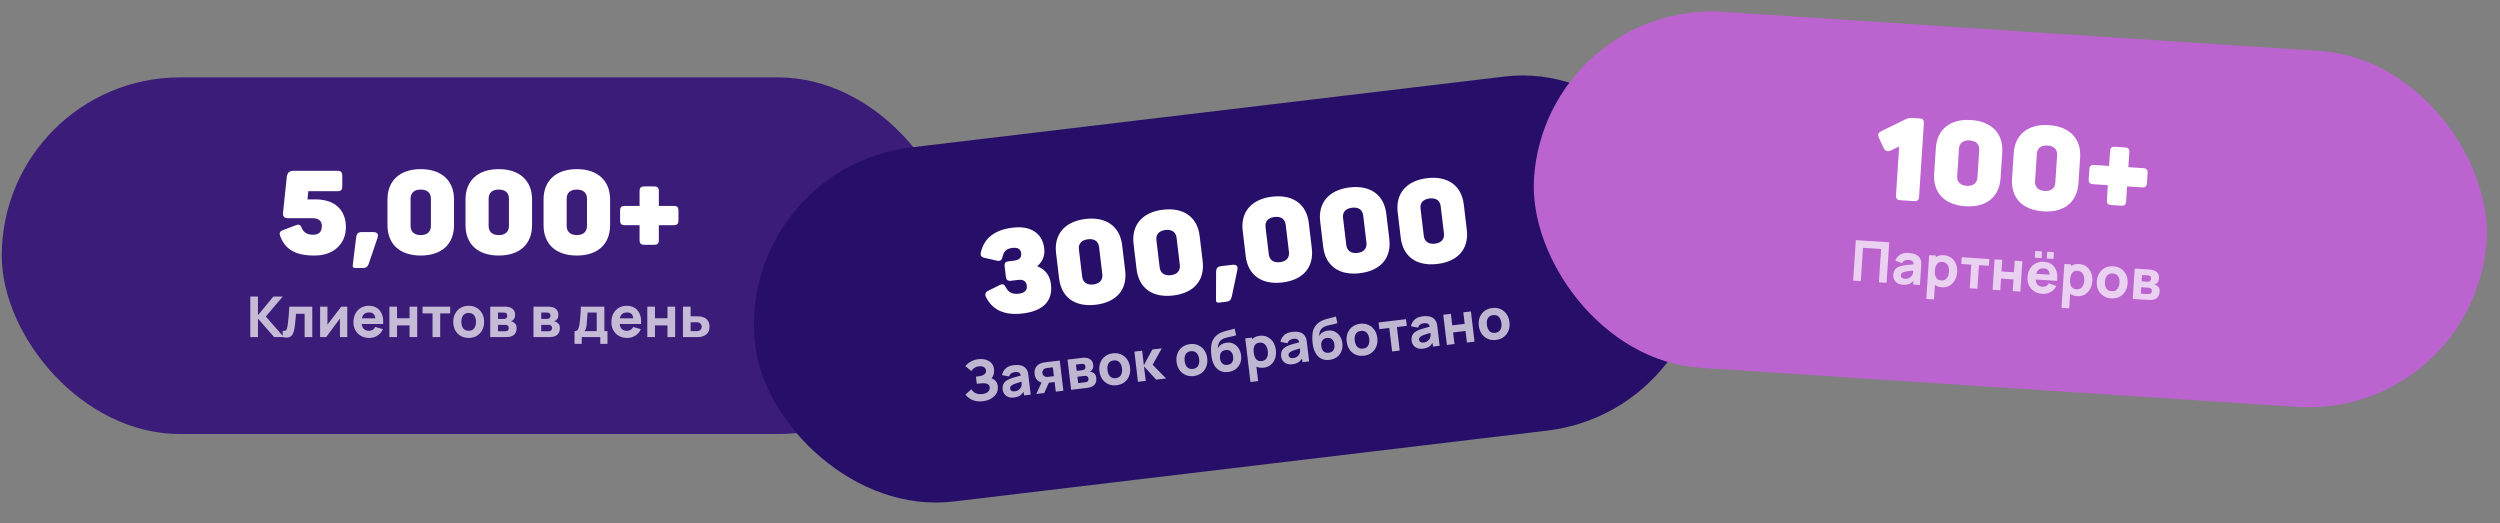 <svg xmlns="http://www.w3.org/2000/svg" width="1065" height="223" fill="none"><rect width="100%" height="100%" fill="#808080" stroke="none"/><rect width="406.657" height="151.928" x=".75" y="32.968" fill="#3C1C79" rx="75.964"/><path fill="#fff" d="M125.464 72.748h18.204c1.591 0 2.138.547 2.138 2.139v4.476c0 1.592-.547 2.09-2.138 2.09h-12.335l-.348 3.481h3.332c8.704 0 13.031 4.825 13.031 11.838 0 3.531-1.193 6.416-3.581 8.654-2.437 2.288-5.72 3.432-9.898 3.432-7.958 0-12.335-2.587-14.473-8.207-.547-1.542-.15-2.139 1.293-2.686l5.322-1.99c1.343-.546 1.989-.298 2.586 1.244.746 1.84 2.388 2.786 4.825 2.786 2.437 0 3.68-1.244 3.68-3.681 0-2.238-1.343-3.382-3.979-3.382h-10.345c-1.791 0-2.338-.696-2.189-2.437l1.542-14.772c.249-2.239.995-2.985 3.333-2.985Zm35.327 28.649-3.68 10.893c-.547 1.392-1.094 1.89-2.636 1.89h-2.786c-1.243 0-1.541-.299-1.392-1.443l1.392-11.34c.199-1.84.796-2.536 2.537-2.536h4.626c1.89 0 2.536.845 1.939 2.536Zm4.27-5.52V84.983c0-7.958 5.222-12.932 14.175-12.932s14.175 4.974 14.175 12.932v10.892c0 8.108-5.222 12.982-14.175 12.982s-14.175-4.874-14.175-12.982Zm18.502.397V84.586c0-2.437-1.591-3.83-4.327-3.83-2.736 0-4.327 1.393-4.327 3.83v11.688c0 2.437 1.591 3.88 4.327 3.88 2.736 0 4.327-1.443 4.327-3.88Zm14.744-.398V84.984c0-7.958 5.223-12.932 14.176-12.932 8.952 0 14.175 4.974 14.175 12.932v10.892c0 8.108-5.223 12.982-14.175 12.982-8.953 0-14.176-4.874-14.176-12.982Zm18.503.398V84.586c0-2.437-1.592-3.83-4.327-3.83-2.736 0-4.328 1.393-4.328 3.83v11.688c0 2.437 1.592 3.88 4.328 3.88 2.735 0 4.327-1.443 4.327-3.88Zm14.744-.398V84.984c0-7.958 5.222-12.932 14.175-12.932s14.175 4.974 14.175 12.932v10.892c0 8.108-5.222 12.982-14.175 12.982s-14.175-4.874-14.175-12.982Zm18.502.398V84.586c0-2.437-1.591-3.83-4.327-3.83-2.736 0-4.327 1.393-4.327 3.83v11.688c0 2.437 1.591 3.88 4.327 3.88 2.736 0 4.327-1.443 4.327-3.88Zm30.611-8.555h6.267c1.591 0 2.089.547 2.089 2.139v3.93c0 1.59-.498 2.138-2.089 2.138h-6.267v6.267c0 1.592-.547 2.089-2.139 2.089h-3.929c-1.592 0-2.139-.497-2.139-2.089v-6.267h-6.217c-1.592 0-2.089-.547-2.089-2.139v-3.929c0-1.592.497-2.139 2.089-2.139h6.217v-6.217c0-1.591.547-2.089 2.139-2.089h3.929c1.592 0 2.139.498 2.139 2.09v6.216Z"/><path fill="#fff" d="M106.631 143.594v-17.28h3.264v7.968l6.576-7.968h3.984l-7.224 8.52 7.68 8.76h-4.128l-6.888-7.872v7.872h-3.264Zm13.8 0v-2.712c.472.088.836.084 1.092-.012.256-.104.448-.304.576-.6.136-.304.252-.716.348-1.236.128-.688.24-1.492.336-2.412.104-.92.192-1.892.264-2.916.072-1.032.136-2.056.192-3.072h9.792v12.96h-3.264v-9.912h-3.672c-.032.416-.076.912-.132 1.488a94.94 94.94 0 0 1-.168 1.8c-.056.616-.12 1.208-.192 1.776-.072.56-.148 1.04-.228 1.44-.192 1.016-.476 1.816-.852 2.4a2.486 2.486 0 0 1-1.548 1.116c-.656.168-1.504.132-2.544-.108Zm27.509-12.96v12.96h-3.12v-7.92l-5.856 7.92h-2.592v-12.96h3.12v7.656l5.88-7.656h2.568Zm9.386 13.32c-1.328 0-2.5-.284-3.516-.852a6.3 6.3 0 0 1-2.376-2.364c-.568-1.008-.852-2.16-.852-3.456 0-1.416.28-2.648.84-3.696.56-1.048 1.332-1.86 2.316-2.436.984-.584 2.116-.876 3.396-.876 1.36 0 2.516.32 3.468.96.952.64 1.656 1.54 2.112 2.7.456 1.16.616 2.524.48 4.092h-3.228v-1.2c0-1.32-.212-2.268-.636-2.844-.416-.584-1.1-.876-2.052-.876-1.112 0-1.932.34-2.46 1.02-.52.672-.78 1.668-.78 2.988 0 1.208.26 2.144.78 2.808.528.656 1.3.984 2.316.984.64 0 1.188-.14 1.644-.42.456-.28.804-.684 1.044-1.212l3.264.936c-.488 1.184-1.26 2.104-2.316 2.76a6.365 6.365 0 0 1-3.444.984Zm-4.296-5.928v-2.424h8.592v2.424h-8.592Zm12.85 5.568v-12.96h3.264v4.944h5.328v-4.944h3.264v12.96h-3.264v-4.968h-5.328v4.968h-3.264Zm18.379 0v-10.08h-4.248v-2.88h11.761v2.88h-4.249v10.08h-3.264Zm15.391.36c-1.304 0-2.448-.292-3.432-.876a6.133 6.133 0 0 1-2.304-2.412c-.544-1.032-.816-2.216-.816-3.552 0-1.352.28-2.54.84-3.564a6.112 6.112 0 0 1 2.316-2.412c.984-.576 2.116-.864 3.396-.864 1.304 0 2.448.292 3.432.876a6.087 6.087 0 0 1 2.316 2.424c.552 1.024.828 2.204.828 3.54 0 1.344-.28 2.532-.84 3.564a6.108 6.108 0 0 1-2.316 2.412c-.984.576-2.124.864-3.42.864Zm0-3.048c1.048 0 1.828-.352 2.34-1.056.52-.712.78-1.624.78-2.736 0-1.152-.264-2.072-.792-2.76-.52-.688-1.296-1.032-2.328-1.032-.712 0-1.296.16-1.752.48-.456.32-.796.764-1.02 1.332-.216.568-.324 1.228-.324 1.98 0 1.16.26 2.084.78 2.772.528.68 1.3 1.02 2.316 1.02Zm9.191 2.688v-12.96h6.072c.48 0 .9.028 1.26.084.36.048.66.108.9.18.592.176 1.132.52 1.62 1.032.488.512.732 1.256.732 2.232 0 .576-.092 1.044-.276 1.404a2.601 2.601 0 0 1-.732.876 3.132 3.132 0 0 1-.432.264 2.406 2.406 0 0 1-.432.168c.336.048.64.136.912.264.432.192.808.496 1.128.912.32.408.48 1.016.48 1.824 0 .864-.212 1.6-.636 2.208-.416.608-1.044 1.032-1.884 1.272-.288.08-.628.14-1.02.18-.384.04-.788.06-1.212.06h-6.48Zm3.312-2.472h2.928c.168 0 .34-.016.516-.048.184-.04.348-.088.492-.144a.875.875 0 0 0 .492-.492c.104-.232.156-.468.156-.708 0-.336-.076-.6-.228-.792a1.237 1.237 0 0 0-.492-.408 1.297 1.297 0 0 0-.504-.12 4.961 4.961 0 0 0-.432-.024h-2.928v2.736Zm0-5.256h1.992c.256 0 .496-.012.72-.036.232-.032.424-.084.576-.156a.96.96 0 0 0 .468-.456c.104-.216.156-.456.156-.72 0-.28-.06-.532-.18-.756a.876.876 0 0 0-.564-.468c-.176-.064-.4-.1-.672-.108a22.698 22.698 0 0 0-.504-.012h-1.992v2.712Zm15.11 7.728v-12.96h6.072c.48 0 .9.028 1.26.084.36.048.66.108.9.18.592.176 1.132.52 1.62 1.032.488.512.732 1.256.732 2.232 0 .576-.092 1.044-.276 1.404a2.601 2.601 0 0 1-.732.876 3.132 3.132 0 0 1-.432.264 2.406 2.406 0 0 1-.432.168c.336.048.64.136.912.264.432.192.808.496 1.128.912.32.408.48 1.016.48 1.824 0 .864-.212 1.6-.636 2.208-.416.608-1.044 1.032-1.884 1.272-.288.08-.628.14-1.02.18-.384.04-.788.06-1.212.06h-6.48Zm3.312-2.472h2.928c.168 0 .34-.016.516-.048.184-.04.348-.088.492-.144a.875.875 0 0 0 .492-.492c.104-.232.156-.468.156-.708 0-.336-.076-.6-.228-.792a1.237 1.237 0 0 0-.492-.408 1.297 1.297 0 0 0-.504-.12 4.961 4.961 0 0 0-.432-.024h-2.928v2.736Zm0-5.256h1.992c.256 0 .496-.012.72-.036.232-.032.424-.084.576-.156a.96.96 0 0 0 .468-.456c.104-.216.156-.456.156-.72 0-.28-.06-.532-.18-.756a.876.876 0 0 0-.564-.468c-.176-.064-.4-.1-.672-.108a22.698 22.698 0 0 0-.504-.012h-1.992v2.712Zm14.174 10.608v-5.4c.688 0 1.176-.24 1.464-.72.296-.48.528-1.336.696-2.568.096-.712.176-1.46.24-2.244a72.46 72.46 0 0 0 .18-2.412c.048-.824.092-1.656.132-2.496h10.008v10.44h1.32v5.4h-3.072v-2.88h-7.896v2.88h-3.072Zm4.176-5.4h5.28v-7.92h-3.912c-.024.44-.052.88-.084 1.32-.024.44-.056.876-.096 1.308l-.096 1.26c-.032.4-.068.784-.108 1.152-.072.704-.172 1.276-.3 1.716-.128.44-.356.828-.684 1.164Zm18.276 2.88c-1.328 0-2.5-.284-3.516-.852a6.3 6.3 0 0 1-2.376-2.364c-.568-1.008-.852-2.16-.852-3.456 0-1.416.28-2.648.84-3.696.56-1.048 1.332-1.86 2.316-2.436.984-.584 2.116-.876 3.396-.876 1.36 0 2.516.32 3.468.96.952.64 1.656 1.54 2.112 2.7.456 1.16.616 2.524.48 4.092h-3.228v-1.2c0-1.32-.212-2.268-.636-2.844-.416-.584-1.1-.876-2.052-.876-1.112 0-1.932.34-2.46 1.02-.52.672-.78 1.668-.78 2.988 0 1.208.26 2.144.78 2.808.528.656 1.3.984 2.316.984.64 0 1.188-.14 1.644-.42.456-.28.804-.684 1.044-1.212l3.264.936c-.488 1.184-1.26 2.104-2.316 2.76a6.365 6.365 0 0 1-3.444.984Zm-4.296-5.928v-2.424h8.592v2.424h-8.592Zm12.85 5.568v-12.96h3.264v4.944h5.328v-4.944h3.264v12.96h-3.264v-4.968h-5.328v4.968h-3.264Zm15.187 0v-12.96h3.264v4.128h2.088c.36 0 .78.008 1.26.024s.876.056 1.188.12c.76.168 1.4.436 1.92.804.52.368.912.844 1.176 1.428.272.576.408 1.264.408 2.064 0 1.152-.3 2.08-.9 2.784-.592.696-1.452 1.176-2.58 1.44a7.03 7.03 0 0 1-1.2.144c-.488.016-.912.024-1.272.024h-5.352Zm3.264-2.52h2.448c.144 0 .304-.008.48-.024s.352-.048.528-.096c.336-.096.632-.308.888-.636s.384-.7.384-1.116c0-.456-.132-.844-.396-1.164-.264-.328-.572-.54-.924-.636a2.797 2.797 0 0 0-.504-.096 4.85 4.85 0 0 0-.456-.024h-2.448v3.792Z" opacity=".7"/><rect width="406.657" height="151.928" x="312.719" y="71.797" fill="#270F69" rx="75.964" transform="rotate(-6.81 312.719 71.797)"/><path fill="#fff" d="M440.779 98.668c2.342 1.574 3.68 3.969 4.051 7.08.372 3.112-.623 5.685-2.99 7.671 3.465 1.339 5.426 3.91 5.88 7.713.826 6.914-3.153 11.346-12.043 12.408-7.605.909-12.787-1.378-15.601-6.902-.653-1.275-.315-2.217 1.015-2.827l4.633-2.306c1.466-.726 2.045-.495 2.826 1.015 1.044 2.029 2.853 2.915 5.372 2.614 2.568-.307 3.734-1.448 3.504-3.374-.23-1.926-1.435-2.784-3.608-2.524l-3.012.36c-1.581.188-2.139-.296-2.322-1.827l-.49-4.099c-.189-1.58.24-2.183 1.821-2.371l2.173-.26c2.222-.265 3.252-1.29 3.034-3.117-.219-1.828-1.461-2.581-3.683-2.315-2.617.312-3.604 1.281-4.259 3.764-.36 1.596-1.01 2.024-2.508 1.652l-5.046-1.15c-1.485-.274-2.024-1.011-1.652-2.508 1.483-6.038 5.981-9.48 13.537-10.383 3.902-.466 7.026.113 9.368 1.686Zm10.396 19.947-1.292-10.815c-.944-7.902 3.652-13.46 12.542-14.522 8.889-1.062 14.665 3.258 15.609 11.16l1.291 10.815c.962 8.05-3.646 13.51-12.535 14.571-8.89 1.062-14.654-3.159-15.615-11.209Zm18.419-1.799-1.386-11.606c-.289-2.42-2.035-3.614-4.751-3.289-2.716.324-4.132 1.896-3.843 4.316l1.387 11.606c.289 2.42 2.04 3.663 4.756 3.339 2.717-.325 4.126-1.946 3.837-4.366Zm14.593-2.143-1.292-10.816c-.944-7.902 3.652-13.46 12.542-14.522 8.889-1.061 14.665 3.258 15.608 11.16l1.292 10.815c.962 8.05-3.646 13.51-12.535 14.571-8.89 1.062-14.654-3.158-15.615-11.208Zm18.419-1.8-1.386-11.605c-.289-2.42-2.035-3.614-4.751-3.29-2.716.324-4.132 1.896-3.843 4.316l1.387 11.606c.289 2.42 2.04 3.663 4.756 3.339 2.717-.325 4.126-1.946 3.837-4.366Zm24.487 2.235-2.362 11.252c-.379 1.448-.863 2.007-2.394 2.19l-2.765.33c-1.235.147-1.567-.113-1.554-1.267l.038-11.425c-.021-1.851.489-2.613 2.218-2.82l4.593-.549c1.876-.224 2.619.539 2.226 2.289Zm3.585-5.988-1.292-10.816c-.944-7.902 3.652-13.46 12.542-14.521 8.889-1.062 14.665 3.257 15.608 11.16l1.292 10.815c.962 8.05-3.646 13.509-12.535 14.571-8.89 1.062-14.654-3.159-15.615-11.209Zm18.419-1.799-1.386-11.606c-.289-2.42-2.035-3.614-4.751-3.29-2.716.325-4.132 1.896-3.843 4.316l1.387 11.606c.289 2.42 2.04 3.664 4.756 3.339 2.717-.324 4.126-1.945 3.837-4.365Zm14.593-2.144-1.292-10.816c-.944-7.901 3.652-13.46 12.542-14.521 8.889-1.062 14.665 3.257 15.608 11.16l1.292 10.815c.962 8.05-3.646 13.509-12.535 14.571-8.89 1.062-14.654-3.159-15.615-11.209Zm18.419-1.799-1.386-11.606c-.289-2.42-2.035-3.614-4.751-3.29-2.716.325-4.132 1.897-3.843 4.316l1.387 11.606c.289 2.42 2.04 3.664 4.756 3.339 2.717-.324 4.126-1.945 3.837-4.365Zm14.593-2.144-1.292-10.815c-.944-7.902 3.652-13.46 12.542-14.522 8.889-1.062 14.665 3.258 15.608 11.16l1.292 10.815c.962 8.05-3.646 13.509-12.536 14.571-8.889 1.062-14.653-3.159-15.614-11.209Zm18.419-1.799-1.386-11.606c-.289-2.42-2.035-3.614-4.751-3.29-2.716.325-4.132 1.897-3.843 4.317l1.386 11.606c.29 2.419 2.041 3.663 4.757 3.339 2.716-.325 4.126-1.946 3.837-4.366Z"/><path fill="#fff" d="M418.699 170.914c-1.215.145-2.305.094-3.269-.153-.956-.249-1.782-.613-2.475-1.094-.695-.49-1.254-1.019-1.677-1.589l2.513-2.234c.238.375.555.736.951 1.083.396.348.899.614 1.51.799.61.185 1.352.225 2.226.121.826-.099 1.475-.297 1.947-.595.48-.299.809-.649.986-1.049a2.23 2.23 0 0 0 .205-1.221c-.065-.548-.278-.949-.639-1.204-.353-.256-.79-.41-1.312-.46a8.078 8.078 0 0 0-1.633-.011c-.55.05-.948.086-1.196.107a24.18 24.18 0 0 0-.49.046l-.226.028-.364-3.051.453-.054.619-.074c.214-.033.387-.062.522-.086.829-.14 1.502-.405 2.019-.797.525-.394.747-.936.664-1.627-.076-.635-.386-1.11-.931-1.423-.537-.315-1.223-.422-2.057-.323-.786.094-1.469.349-2.048.765-.572.406-.976.829-1.214 1.269l-2.501-2.119c.522-.691 1.257-1.318 2.204-1.883.948-.564 2.046-.921 3.293-1.07a8.364 8.364 0 0 1 2.252.034 6.125 6.125 0 0 1 2.06.66c.628.328 1.15.785 1.566 1.372.425.586.689 1.316.793 2.189a5.654 5.654 0 0 1-.142 2.144 4.42 4.42 0 0 1-.936 1.78c.753.232 1.36.627 1.821 1.184.462.557.747 1.289.855 2.194.135 1.136-.065 2.155-.602 3.057-.53.893-1.3 1.626-2.312 2.198-1.003.571-2.148.933-3.435 1.087Zm13.202-1.577c-.921.11-1.725.029-2.41-.244-.678-.281-1.219-.696-1.623-1.244a4.055 4.055 0 0 1-.723-1.908 4.697 4.697 0 0 1 .079-1.665c.124-.514.366-.982.726-1.404.368-.43.882-.814 1.543-1.151a12.082 12.082 0 0 1 1.648-.668c.643-.214 1.375-.43 2.195-.649l2.702-.746-1.091.783c-.091-.762-.34-1.301-.748-1.614-.408-.314-1.041-.42-1.899-.317-.477.057-.96.231-1.448.523-.489.292-.802.744-.938 1.357l-3.042-.58a5 5 0 0 1 1.524-2.816c.818-.775 2.002-1.254 3.551-1.439 1.136-.136 2.165-.082 3.089.162.923.245 1.663.769 2.218 1.572.311.447.519.905.624 1.376.104.471.192 1 .262 1.588l.939 7.864-2.836.339-.316-2.645.471.5c-.524.94-1.129 1.649-1.813 2.126-.677.467-1.572.767-2.684.9Zm.387-2.632c.595-.071 1.083-.234 1.464-.489.387-.264.684-.545.89-.844.214-.299.354-.546.419-.739.126-.369.172-.786.141-1.249a17.805 17.805 0 0 0-.092-1.174l.982.125c-.942.273-1.704.502-2.287.684-.583.174-1.053.327-1.407.458a8.499 8.499 0 0 0-.931.401 3.311 3.311 0 0 0-.725.51 1.505 1.505 0 0 0-.372.528 1.296 1.296 0 0 0-.062.599c.036.294.137.54.306.737.176.189.405.322.688.401.284.079.612.096.986.052Zm17.467.137-.489-4.099-2.074.248c-.27.032-.639.072-1.109.12-.463.04-.901.048-1.315.025-1.046-.061-1.941-.405-2.685-1.033-.736-.629-1.176-1.552-1.321-2.767-.142-1.184.058-2.174.599-2.972.542-.798 1.325-1.359 2.349-1.683a7.364 7.364 0 0 1 1.306-.301c.459-.071.835-.124 1.129-.159l5.314-.634 1.537 12.868-3.241.387Zm-8.293.991 2.338-5.114 3.337-.398-2.291 5.108-3.384.404Zm5.074-7.301 2.431-.291-.45-3.765-2.431.29c-.143.017-.3.044-.473.081a3.319 3.319 0 0 0-.513.158c-.215.09-.407.234-.577.431-.171.19-.301.415-.391.676-.09.252-.119.521-.085.807.054.453.236.822.544 1.108.307.277.633.444.978.499.172.028.343.04.512.036a5.22 5.22 0 0 0 .455-.03Zm9.767 5.528-1.537-12.868 6.029-.72a8.277 8.277 0 0 1 1.261-.066c.363.005.668.029.915.072.609.104 1.186.382 1.731.832.545.451.876 1.161.991 2.13.069.572.033 1.047-.107 1.426a2.599 2.599 0 0 1-.623.957c-.131.12-.263.225-.398.313-.134.089-.27.162-.409.219.34.007.652.059.937.154.452.139.861.396 1.228.771.367.367.597.952.693 1.755.103.857-.02 1.613-.369 2.267-.341.653-.915 1.149-1.72 1.487a6.256 6.256 0 0 1-.992.299c-.376.086-.775.154-1.196.204l-6.434.768Zm2.995-2.847 2.908-.347c.166-.02.335-.056.506-.109.178-.062.335-.129.472-.201a.878.878 0 0 0 .43-.547c.076-.243.099-.484.071-.722-.04-.333-.147-.587-.321-.759a1.231 1.231 0 0 0-.536-.347 1.305 1.305 0 0 0-.515-.059 5.097 5.097 0 0 0-.432.027l-2.907.347.324 2.717Zm-.623-5.219 1.978-.236c.254-.031.491-.071.71-.121.227-.06.412-.134.554-.224a.962.962 0 0 0 .411-.508c.077-.227.1-.471.069-.733a1.587 1.587 0 0 0-.268-.73.876.876 0 0 0-.616-.397 2.18 2.18 0 0 0-.68-.028c-.263.023-.43.039-.502.048l-1.978.236.322 2.693Zm17.006 6.114c-1.295.155-2.465.001-3.511-.462a6.135 6.135 0 0 1-2.574-2.122c-.663-.96-1.073-2.104-1.232-3.43-.16-1.343-.023-2.556.412-3.639a6.106 6.106 0 0 1 2.013-2.669c.909-.689 1.999-1.109 3.27-1.261 1.295-.155 2.465 0 3.512.463a6.09 6.09 0 0 1 2.587 2.132c.669.951 1.083 2.09 1.242 3.417.159 1.334.022 2.547-.412 3.638a6.112 6.112 0 0 1-2.013 2.67c-.909.689-2.007 1.11-3.294 1.263Zm-.361-3.026c1.04-.124 1.773-.566 2.198-1.326.432-.769.582-1.705.45-2.809-.137-1.144-.508-2.026-1.114-2.647-.598-.621-1.409-.871-2.434-.749-.707.085-1.268.313-1.682.685-.415.372-.7.853-.855 1.443-.147.59-.176 1.258-.087 2.005.137 1.152.505 2.038 1.103 2.66.605.612 1.412.858 2.421.738Zm9.445 1.579-1.514-12.871 3.289-.393.74 6.196 3.621-6.717 4.004-.478-3.879 6.989 5.725 5.842-4.218.504-5.196-5.664.74 6.196-3.312.396Zm23.776-2.477c-1.294.154-2.465 0-3.511-.463a6.134 6.134 0 0 1-2.574-2.122c-.663-.96-1.073-2.103-1.232-3.43-.16-1.342-.023-2.555.412-3.638a6.117 6.117 0 0 1 2.013-2.67c.909-.689 1.999-1.109 3.27-1.261 1.295-.154 2.465 0 3.512.463a6.09 6.09 0 0 1 2.587 2.132c.669.952 1.083 2.091 1.242 3.417.159 1.335.022 2.547-.412 3.639a6.096 6.096 0 0 1-2.013 2.669c-.909.689-2.007 1.11-3.294 1.264Zm-.361-3.027c1.041-.124 1.773-.566 2.198-1.326.432-.768.582-1.705.45-2.809-.136-1.144-.508-2.026-1.114-2.647-.597-.621-1.409-.871-2.433-.748-.707.084-1.268.312-1.683.684-.415.372-.7.853-.855 1.444-.147.589-.176 1.257-.087 2.004.138 1.152.505 2.039 1.103 2.66.605.613 1.412.859 2.421.738Zm14.936 1.31c-1.242.132-2.323-.017-3.244-.446-.923-.438-1.687-1.1-2.292-1.986-.598-.896-1.032-1.964-1.301-3.205a17.616 17.616 0 0 1-.32-2.27c-.061-.855-.07-1.7-.024-2.535.045-.835.163-1.562.355-2.181a6.301 6.301 0 0 1 .798-1.618c.35-.51.733-.95 1.147-1.322a6.493 6.493 0 0 1 1.614-1.063 12.402 12.402 0 0 1 1.873-.707 48.224 48.224 0 0 1 2.062-.548c.72-.175 1.445-.378 2.175-.61l.627 2.825a9.868 9.868 0 0 1-1.518.447c-.573.125-1.161.256-1.765.392-.605.129-1.178.29-1.719.484a4.654 4.654 0 0 0-1.374.744 3.382 3.382 0 0 0-1.092 1.58 5.215 5.215 0 0 0-.281 1.895c.407-.774.948-1.338 1.622-1.692a5.965 5.965 0 0 1 2.061-.657c1.136-.136 2.142.022 3.018.473a5.325 5.325 0 0 1 2.144 1.968c.546.861.885 1.848 1.018 2.96.151 1.263.009 2.404-.425 3.423a5.79 5.79 0 0 1-1.974 2.495c-.89.638-1.952 1.023-3.185 1.154Zm-.219-3.043c.922-.11 1.582-.479 1.983-1.107.4-.628.543-1.419.43-2.372-.117-.977-.451-1.715-1.002-2.213-.544-.507-1.265-.707-2.162-.6-.914.109-1.575.474-1.984 1.095-.403.612-.545 1.407-.429 2.384.121 1.009.456 1.758 1.006 2.249.549.482 1.268.67 2.158.564Zm15.492 1.195c-1.279.153-2.383-.018-3.312-.511-.929-.493-1.674-1.226-2.233-2.199-.551-.973-.904-2.103-1.057-3.39-.154-1.287-.078-2.468.229-3.544.306-1.076.841-1.962 1.604-2.657.763-.696 1.756-1.117 2.979-1.263 1.232-.147 2.339.019 3.323.498s1.787 1.2 2.41 2.165c.629.956 1.023 2.09 1.179 3.4.154 1.287.042 2.473-.336 3.557-.37 1.084-.965 1.977-1.783 2.679-.819.702-1.82 1.124-3.003 1.265Zm-5.699 6.119-2.22-18.588 2.86-.342 1.053 8.818.405-.049 1.167 9.771-3.265.39Zm4.83-8.94c.699-.083 1.25-.327 1.653-.729.403-.403.677-.911.821-1.524a5.865 5.865 0 0 0 .086-2.017 5.545 5.545 0 0 0-.567-1.914c-.294-.569-.696-1.001-1.206-1.294-.504-.302-1.117-.411-1.84-.324-.675.08-1.204.309-1.586.685-.374.375-.621.868-.742 1.478-.12.611-.134 1.305-.041 2.084.093.778.27 1.45.531 2.015.261.565.625.985 1.093 1.259.476.274 1.075.367 1.798.281Zm12.999 1.372c-.922.11-1.725.029-2.41-.244-.678-.281-1.219-.696-1.623-1.244a4.055 4.055 0 0 1-.723-1.908 4.671 4.671 0 0 1 .079-1.665c.124-.514.366-.982.726-1.404.368-.431.882-.814 1.543-1.151a12.03 12.03 0 0 1 1.648-.668c.643-.214 1.375-.43 2.195-.649.818-.227 1.719-.475 2.702-.746l-1.091.783c-.091-.763-.34-1.301-.748-1.615-.408-.313-1.041-.419-1.899-.317-.477.057-.96.232-1.449.524-.488.292-.801.744-.937 1.357l-3.042-.58a5 5 0 0 1 1.524-2.816c.818-.775 2.002-1.255 3.551-1.44 1.136-.135 2.165-.081 3.089.163.923.244 1.663.768 2.218 1.572.311.447.519.905.623 1.376.105.471.192 1 .263 1.588l.939 7.864-2.836.339-.316-2.645.471.499c-.524.941-1.129 1.65-1.813 2.126-.677.468-1.572.768-2.684.901Zm.386-2.632c.596-.071 1.084-.235 1.465-.489.387-.264.684-.545.89-.844.214-.299.354-.546.419-.739.125-.369.172-.786.141-1.249a17.805 17.805 0 0 0-.092-1.174l.982.125c-.942.273-1.705.501-2.287.684-.583.174-1.053.327-1.408.458a8.584 8.584 0 0 0-.931.401 3.327 3.327 0 0 0-.724.51 1.493 1.493 0 0 0-.372.527 1.302 1.302 0 0 0-.062.6c.035.294.137.54.306.737.176.188.405.322.688.401.284.079.612.096.985.052Zm15.357.776c-1.241.132-2.322-.017-3.244-.446-.922-.438-1.686-1.1-2.292-1.987-.598-.895-1.032-1.963-1.301-3.204a17.652 17.652 0 0 1-.319-2.27c-.062-.855-.07-1.7-.025-2.535.045-.835.164-1.563.356-2.182a6.301 6.301 0 0 1 .798-1.618c.35-.509.732-.949 1.147-1.321a6.488 6.488 0 0 1 1.613-1.063c.587-.28 1.212-.515 1.874-.707a48.569 48.569 0 0 1 2.061-.548 32.284 32.284 0 0 0 2.175-.611l.628 2.826a9.936 9.936 0 0 1-1.518.447c-.573.125-1.162.256-1.766.392-.605.129-1.178.29-1.719.483a4.672 4.672 0 0 0-1.373.745 3.363 3.363 0 0 0-1.092 1.58 5.238 5.238 0 0 0-.282 1.895c.407-.774.948-1.338 1.623-1.692a5.965 5.965 0 0 1 2.061-.657c1.136-.136 2.141.022 3.017.473a5.315 5.315 0 0 1 2.145 1.968c.546.861.885 1.848 1.018 2.96.151 1.263.009 2.404-.425 3.422a5.802 5.802 0 0 1-1.974 2.496c-.891.638-1.953 1.023-3.186 1.154Zm-.218-3.044c.921-.11 1.582-.479 1.982-1.107.401-.627.544-1.418.43-2.371-.117-.977-.45-1.715-1.001-2.213-.544-.507-1.265-.707-2.163-.6-.913.109-1.575.474-1.984 1.095-.402.612-.545 1.407-.428 2.384.12 1.009.455 1.758 1.005 2.248.55.483 1.269.671 2.159.564Zm14.967 1.258c-1.295.155-2.466.001-3.512-.463a6.138 6.138 0 0 1-2.574-2.121c-.662-.96-1.073-2.104-1.231-3.43-.161-1.343-.023-2.556.411-3.639a6.117 6.117 0 0 1 2.014-2.67c.909-.688 1.998-1.108 3.269-1.26 1.295-.155 2.466-.001 3.512.463a6.085 6.085 0 0 1 2.587 2.132c.67.951 1.084 2.09 1.242 3.417.16 1.334.022 2.547-.411 3.638a6.114 6.114 0 0 1-2.014 2.67c-.909.688-2.006 1.11-3.293 1.263Zm-.362-3.026c1.041-.124 1.774-.567 2.199-1.326.431-.769.581-1.705.45-2.809-.137-1.144-.508-2.027-1.114-2.647-.598-.622-1.409-.871-2.434-.749-.707.085-1.268.313-1.683.685-.415.372-.7.853-.855 1.443-.147.59-.176 1.258-.087 2.005.138 1.152.506 2.038 1.104 2.66.605.612 1.411.858 2.42.738Zm12.382 1.228-1.196-10.009-4.218.504-.341-2.86 11.677-1.394.341 2.859-4.218.504 1.196 10.009-3.241.387Zm13.085-1.2c-.922.11-1.725.029-2.41-.244-.678-.282-1.219-.696-1.623-1.244a4.055 4.055 0 0 1-.723-1.908 4.671 4.671 0 0 1 .079-1.665c.124-.515.366-.983.726-1.404.368-.431.882-.815 1.543-1.151a12.023 12.023 0 0 1 1.648-.669c.643-.213 1.375-.43 2.195-.648.819-.227 1.719-.476 2.702-.746l-1.091.783c-.091-.763-.34-1.301-.748-1.615-.408-.314-1.041-.419-1.899-.317-.477.057-.96.232-1.448.524-.489.292-.802.744-.938 1.356l-3.042-.579a5.007 5.007 0 0 1 1.524-2.817c.818-.774 2.002-1.254 3.551-1.439 1.136-.136 2.165-.081 3.089.163.923.244 1.663.768 2.218 1.572.311.446.519.905.623 1.376.105.471.192 1 .263 1.588l.939 7.864-2.836.339-.316-2.646.471.5c-.524.941-1.129 1.65-1.813 2.126-.677.468-1.572.768-2.684.901Zm.386-2.633c.596-.071 1.084-.234 1.465-.489.387-.263.684-.545.89-.843.214-.3.354-.546.419-.739a3.21 3.21 0 0 0 .141-1.25 17.823 17.823 0 0 0-.092-1.173l.982.124c-.942.274-1.704.502-2.287.684-.583.175-1.053.328-1.408.459a8.39 8.39 0 0 0-.931.401 3.36 3.36 0 0 0-.724.509 1.505 1.505 0 0 0-.372.528 1.299 1.299 0 0 0-.062.6c.036.294.137.539.306.737.176.188.405.322.688.401.284.079.612.096.985.051Zm9.866 1.046-1.537-12.869 3.241-.387.587 4.909 5.29-.632-.586-4.909 3.241-.387 1.537 12.869-3.241.387-.59-4.933-5.29.632.589 4.933-3.241.387Zm20.938-2.138c-1.295.154-2.465 0-3.512-.463a6.14 6.14 0 0 1-2.574-2.122c-.662-.96-1.073-2.103-1.231-3.43-.16-1.343-.023-2.555.411-3.639a6.108 6.108 0 0 1 2.014-2.669c.909-.689 1.999-1.109 3.27-1.261 1.294-.154 2.465 0 3.511.463a6.079 6.079 0 0 1 2.587 2.132c.67.952 1.084 2.09 1.242 3.417.16 1.335.023 2.547-.411 3.639a6.106 6.106 0 0 1-2.014 2.669c-.908.689-2.006 1.11-3.293 1.264Zm-.362-3.027c1.041-.124 1.774-.566 2.199-1.326.432-.769.582-1.705.45-2.809-.137-1.144-.508-2.026-1.114-2.647-.598-.621-1.409-.871-2.434-.748-.707.084-1.268.312-1.683.684-.414.372-.699.853-.854 1.444-.148.589-.177 1.257-.087 2.004.137 1.152.505 2.039 1.103 2.66.605.613 1.412.859 2.42.738Z" opacity=".7"/><rect width="406.657" height="151.928" x="658.461" y=".1" fill="#BB64D0" rx="75.964" transform="rotate(3.75 658.461 .1)"/><path fill="#fff" d="m814.633 50.242 2.978.195c1.588.104 2.049.683 1.948 2.221l-2.035 31.07c-.1 1.538-.632 2.051-2.221 1.947l-5.608-.367c-1.588-.104-2.098-.686-1.998-2.224l1.356-20.697-3.449 1.669c-1.491.7-2.514.334-3.171-1.055l-2.056-4.372c-.551-1.481-.264-2.06 1.181-2.813L811.6 50.89c.979-.484 1.991-.717 3.033-.649Zm9.323 23.738.711-10.869c.52-7.941 6.057-12.563 14.99-11.978 8.934.585 13.82 5.89 13.3 13.83l-.712 10.87c-.529 8.09-6.059 12.612-14.993 12.027-8.933-.585-13.826-5.79-13.296-13.88Zm18.436 1.606.764-11.663c.159-2.432-1.338-3.926-4.067-4.104-2.73-.18-4.409 1.106-4.569 3.538l-.763 11.664c-.16 2.432 1.334 3.975 4.064 4.154 2.73.179 4.412-1.157 4.571-3.589Zm14.739.567.712-10.87c.52-7.94 6.056-12.562 14.99-11.977 8.934.585 13.82 5.889 13.3 13.83l-.712 10.87c-.53 8.09-6.06 12.612-14.993 12.027-8.934-.585-13.827-5.79-13.297-13.88Zm18.437 1.606.764-11.663c.159-2.433-1.338-3.926-4.068-4.105-2.73-.179-4.409 1.107-4.568 3.539l-.764 11.663c-.159 2.432 1.335 3.976 4.065 4.154 2.729.18 4.412-1.156 4.571-3.588Zm31.104-6.537 6.254.41c1.588.104 2.048.682 1.944 2.27l-.256 3.921c-.104 1.589-.636 2.102-2.225 1.998l-6.253-.41-.41 6.254c-.104 1.588-.682 2.049-2.27 1.945l-3.921-.257c-1.588-.104-2.102-.636-1.998-2.224l.41-6.254-6.204-.406c-1.589-.104-2.049-.682-1.945-2.27l.257-3.921c.104-1.589.636-2.102 2.224-1.998l6.204.406.406-6.204c.104-1.588.683-2.048 2.271-1.944l3.921.256c1.588.104 2.101.636 1.997 2.225l-.406 6.203Z"/><path fill="#fff" d="m789.452 119.541 1.129-17.243 14.225.931-1.129 17.243-3.257-.213.93-14.201-7.711-.505-.93 14.201-3.257-.213Zm21.156 1.746c-.926-.061-1.701-.288-2.325-.681-.615-.401-1.071-.908-1.367-1.521a4.06 4.06 0 0 1-.362-2.008 4.71 4.71 0 0 1 .383-1.622c.216-.483.54-.899.972-1.247.44-.356 1.016-.639 1.727-.849.49-.145 1.071-.263 1.743-.355.671-.093 1.43-.171 2.276-.236l2.794-.238-1.216.57c.05-.767-.097-1.341-.44-1.725-.344-.383-.947-.603-1.809-.659-.479-.032-.986.051-1.52.249-.534.197-.924.585-1.17 1.162L807.409 111a5.015 5.015 0 0 1 2.015-2.49c.946-.611 2.198-.866 3.754-.764 1.142.075 2.144.317 3.007.726s1.494 1.06 1.893 1.952c.224.496.344.985.361 1.467.016.482.005 1.018-.034 1.609l-.517 7.903-2.85-.187.174-2.658.371.578c-.688.828-1.411 1.414-2.171 1.757-.752.336-1.686.467-2.804.394Zm.862-2.517c.599.039 1.109-.032 1.529-.213.43-.188.773-.41 1.03-.666.265-.255.448-.471.548-.649.19-.341.313-.741.367-1.203.063-.469.104-.859.125-1.17l.942.302c-.976.096-1.768.181-2.374.253a24.6 24.6 0 0 0-1.467.193 8.405 8.405 0 0 0-.989.224 3.343 3.343 0 0 0-.806.368 1.5 1.5 0 0 0-.462.451c-.1.17-.156.362-.17.578-.02.295.035.555.165.78.138.218.339.391.603.521.264.129.584.206.959.231Zm15.854 3.612c-1.285-.084-2.339-.454-3.162-1.109s-1.42-1.512-1.792-2.571c-.364-1.058-.503-2.234-.418-3.527.084-1.293.376-2.44.875-3.442.498-1.002 1.186-1.774 2.063-2.318.878-.544 1.931-.776 3.161-.695 1.237.081 2.295.447 3.175 1.098.879.651 1.536 1.507 1.972 2.57.444 1.055.623 2.242.536 3.559-.084 1.293-.412 2.438-.982 3.435-.562.997-1.31 1.766-2.244 2.306-.933.54-1.994.772-3.184.694Zm-6.723 4.971 1.223-18.68 2.874.188-.58 8.861.407.027-.643 9.819-3.281-.215Zm6.386-7.904c.703.046 1.289-.092 1.759-.414.47-.322.832-.771 1.086-1.347a5.857 5.857 0 0 0 .454-1.967 5.523 5.523 0 0 0-.207-1.986c-.184-.613-.5-1.111-.948-1.493-.44-.389-1.023-.608-1.749-.656-.679-.044-1.24.084-1.685.383-.436.3-.77.739-1 1.318-.23.578-.371 1.258-.422 2.04-.052.783-.001 1.475.152 2.079.153.603.434 1.082.844 1.438.418.356.99.558 1.716.605Zm12.12 3.344.659-10.059-4.239-.277.188-2.874 11.735.768-.188 2.874-4.239-.278-.659 10.059-3.257-.213Zm9.748.638.847-12.932 3.257.213-.323 4.933 5.317.348.323-4.933 3.257.213-.847 12.933-3.257-.214.325-4.957-5.317-.348-.325 4.957-3.257-.213Zm23.066-13.305.189-2.874 2.874.188-.189 2.874-2.874-.188Zm-5.077-.333.189-2.874 2.873.189-.188 2.873-2.874-.188Zm3.178 15.385c-1.325-.087-2.476-.447-3.453-1.08a6.303 6.303 0 0 1-2.216-2.514c-.501-1.043-.709-2.211-.625-3.505.093-1.413.453-2.624 1.08-3.633s1.451-1.769 2.47-2.279c1.02-.519 2.169-.736 3.446-.653 1.357.089 2.49.484 3.398 1.185.908.701 1.552 1.645 1.931 2.832.379 1.188.45 2.559.212 4.115l-3.221-.211.078-1.197c.086-1.318-.063-2.277-.449-2.88-.377-.61-1.04-.946-1.99-1.008-1.11-.073-1.95.213-2.522.857-.562.636-.887 1.613-.973 2.931-.079 1.205.119 2.156.595 2.852.484.69 1.233 1.067 2.246 1.134.639.042 1.195-.062 1.668-.312.474-.25.847-.63 1.121-1.141l3.196 1.147c-.564 1.15-1.395 2.017-2.491 2.603a6.373 6.373 0 0 1-3.501.757Zm-3.9-6.196.159-2.419 8.573.561-.158 2.419-8.574-.561Zm18.805 7.172c-1.285-.084-2.339-.454-3.162-1.109s-1.42-1.512-1.792-2.571c-.363-1.058-.503-2.233-.418-3.527.085-1.293.376-2.44.875-3.442.498-1.001 1.186-1.774 2.064-2.318.877-.544 1.93-.775 3.16-.695 1.237.081 2.295.447 3.175 1.098.879.651 1.537 1.508 1.972 2.57.444 1.056.623 2.242.537 3.559-.085 1.293-.413 2.438-.983 3.435-.562.997-1.31 1.766-2.243 2.306-.934.541-1.995.772-3.185.694Zm-6.723 4.971 1.224-18.68 2.873.188-.58 8.861.407.027-.643 9.819-3.281-.215Zm6.386-7.903c.703.046 1.289-.092 1.759-.414.47-.322.832-.772 1.087-1.348.254-.585.405-1.24.453-1.967a5.523 5.523 0 0 0-.207-1.986c-.184-.613-.5-1.111-.948-1.493-.44-.389-1.023-.608-1.749-.655-.679-.045-1.24.083-1.685.382-.436.3-.77.74-1 1.318-.23.578-.371 1.258-.422 2.041-.051.782 0 1.475.152 2.078.153.603.435 1.083.844 1.438.418.356.99.558 1.716.606Zm14.755 3.876c-1.301-.085-2.424-.451-3.367-1.098a6.134 6.134 0 0 1-2.142-2.558c-.475-1.065-.669-2.264-.582-3.598.088-1.349.445-2.516 1.071-3.501a6.114 6.114 0 0 1 2.469-2.256c1.019-.51 2.168-.723 3.445-.64 1.301.085 2.424.452 3.367 1.099a6.078 6.078 0 0 1 2.153 2.57c.484 1.058.682 2.253.595 3.586-.088 1.341-.445 2.509-1.071 3.502a6.108 6.108 0 0 1-2.469 2.255c-1.019.511-2.176.724-3.469.639Zm.199-3.041c1.046.068 1.847-.232 2.404-.901.566-.677.885-1.57.957-2.68.076-1.149-.128-2.084-.61-2.805-.473-.721-1.225-1.115-2.255-1.182-.711-.047-1.304.075-1.78.364-.476.29-.844.711-1.105 1.263-.252.552-.403 1.204-.452 1.954-.076 1.158.123 2.097.597 2.817.482.713 1.23 1.103 2.244 1.17Zm8.996 3.282.847-12.932 6.059.397c.479.031.896.087 1.252.166.356.071.651.151.886.238.579.215 1.096.593 1.549 1.136.454.543.648 1.301.585 2.275-.038.575-.16 1.036-.368 1.383a2.593 2.593 0 0 1-.787.826c-.151.095-.3.173-.449.236a2.45 2.45 0 0 1-.442.139c.333.07.63.178.893.323.419.22.774.548 1.066.984.293.428.413 1.045.36 1.851-.056.862-.316 1.583-.779 2.162-.455.579-1.109.962-1.963 1.146a6.18 6.18 0 0 1-1.03.113c-.385.015-.79.008-1.213-.019l-6.466-.424Zm3.466-2.25 2.922.191c.168.011.34.007.518-.014.186-.028.353-.065.5-.111a.878.878 0 0 0 .524-.459c.119-.225.186-.457.202-.696.021-.336-.037-.604-.176-.806a1.288 1.288 0 0 0-.96-.592 5.395 5.395 0 0 0-.429-.052l-2.922-.191-.179 2.73Zm.344-5.245 1.988.13c.255.017.495.021.72.012.234-.017.429-.057.585-.118a.962.962 0 0 0 .497-.425c.118-.209.186-.445.203-.708a1.577 1.577 0 0 0-.13-.766.876.876 0 0 0-.533-.504 2.164 2.164 0 0 0-.663-.152c-.263-.025-.43-.04-.502-.045l-1.988-.13-.177 2.706Z" opacity=".7"/></svg>